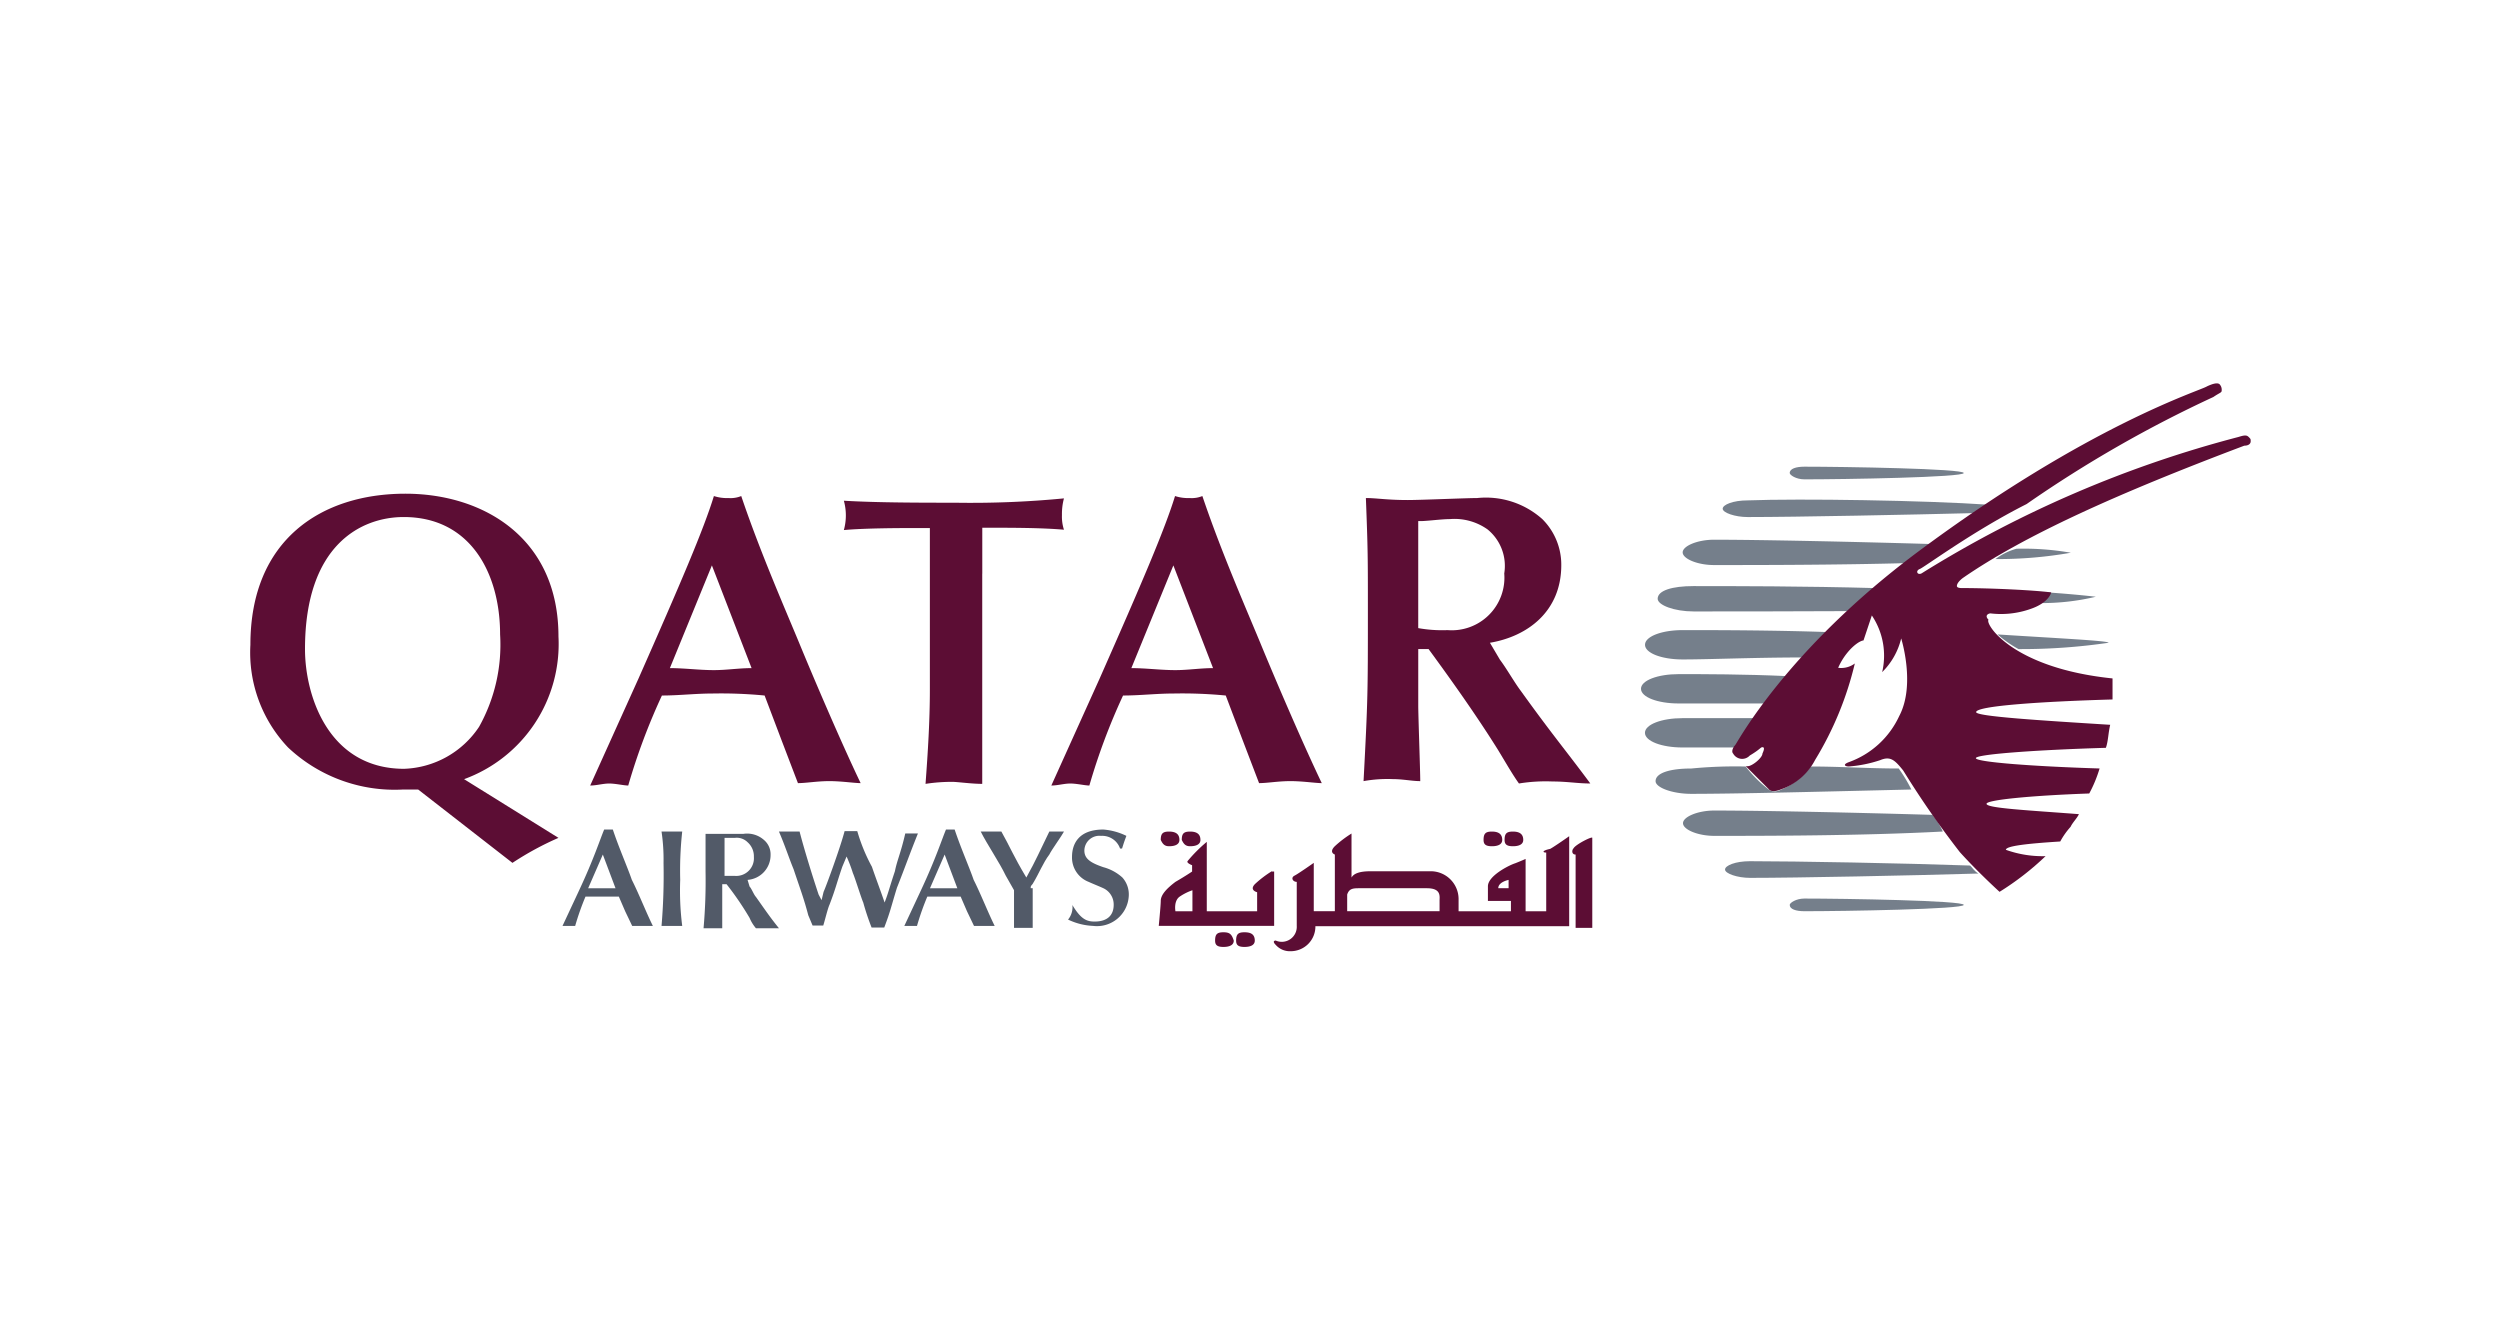 <svg xmlns="http://www.w3.org/2000/svg" xmlns:xlink="http://www.w3.org/1999/xlink" width="150" height="80" viewBox="0 0 150 80">
  <defs>
    <clipPath id="clip-Airline-Logo">
      <rect width="150" height="80"/>
    </clipPath>
  </defs>
  <g id="Airline-Logo" clip-path="url(#clip-Airline-Logo)">
    <g id="qatar-airways-vector-logo" transform="translate(-26.5 -231.607)">
      <path id="Path_8629" data-name="Path 8629" d="M138.382,391.922h-1.641l.88-2.021Zm1,2.261h1.241c-.38-.76-.88-2.021-1.261-2.761-.26-.76-.76-1.881-1.141-3.021h-.52c-.26.62-.62,1.761-1.5,3.642l-1,2.141h.76a15.794,15.794,0,0,1,.62-1.761h2l.38.88Z" transform="translate(-74.951 -107.021)" fill="#525a68"/>
      <path id="Path_8630" data-name="Path 8630" d="M165.02,390.881a36.155,36.155,0,0,1-.12,3.782h1.241a16.752,16.752,0,0,1-.12-2.761,21.586,21.586,0,0,1,.12-2.9H164.9a11.359,11.359,0,0,1,.12,1.881" transform="translate(-98.708 -107.501)" fill="#525a68"/>
      <path id="Path_8631" data-name="Path 8631" d="M180.141,392.461a1.491,1.491,0,0,0,1.381-1.5,1.124,1.124,0,0,0-.38-.88,1.524,1.524,0,0,0-1.261-.38H177.62v2.261a32.208,32.208,0,0,1-.12,3.4h1.121v-2.641h.26a18.1,18.1,0,0,1,1.381,2.021,2.388,2.388,0,0,0,.38.62h1.381c-.5-.62-.76-1-1.381-1.881-.12-.12-.26-.5-.38-.62Zm-1.381-2.521h.62a.916.916,0,0,1,.76.26,1.124,1.124,0,0,1,.38.88,1.062,1.062,0,0,1-1.141,1.141h-.62Z" transform="translate(-108.787 -108.061)" fill="#525a68"/>
      <path id="Path_8632" data-name="Path 8632" d="M202.481,392.7c-.38-1.141-.88-2.761-1.141-3.782H200.1c.38.88.62,1.641.88,2.261.38,1.141.62,1.761.88,2.761l.26.62h.64c.12-.38.26-1,.38-1.261.38-1,.38-1.141.76-2.261l.26-.62a8.908,8.908,0,0,1,.38,1c.12.26.5,1.5.62,1.761a14.825,14.825,0,0,0,.5,1.5h.76c.38-1,.38-1.141.76-2.381.5-1.261.76-2.021,1.261-3.262h-.76c-.26,1.141-.5,1.641-.62,2.261-.38,1.141-.38,1.261-.62,1.881-.26-.76-.5-1.381-.76-2.141a10.675,10.675,0,0,1-.88-2.141h-.76c-.26,1-1.141,3.4-1.261,3.642l-.12.5Z" transform="translate(-126.865 -107.421)" fill="#525a68"/>
      <path id="Path_8633" data-name="Path 8633" d="M240.882,391.922h-1.641l.88-2.021Zm1,2.261h1.241c-.38-.76-.88-2.021-1.261-2.761-.26-.76-.76-1.881-1.141-3.021h-.52c-.26.62-.62,1.761-1.5,3.642l-1,2.141h.76a15.793,15.793,0,0,1,.62-1.761h2l.38.88Z" transform="translate(-156.942 -107.021)" fill="#525a68"/>
      <path id="Path_8634" data-name="Path 8634" d="M263.6,392.4c0-.12,0-.12.12-.26.38-.62.62-1.261,1-1.761.12-.26.76-1.141.88-1.381h-.88c-.62,1.261-.76,1.641-1.381,2.761-.76-1.261-1-1.881-1.5-2.761H260.6c.38.76,1.141,1.881,1.5,2.641l.5.88v2.261h1.121V392.4Z" transform="translate(-175.259 -107.501)" fill="#525a68"/>
      <path id="Path_8635" data-name="Path 8635" d="M287.06,392.922a1.169,1.169,0,0,1-.26.88,3.847,3.847,0,0,0,1.5.38,1.913,1.913,0,0,0,2.141-1.761,1.524,1.524,0,0,0-.38-1.141,2.762,2.762,0,0,0-1.141-.62c-.76-.26-1.141-.5-1.141-1a.9.9,0,0,1,1-.88,1.132,1.132,0,0,1,1.141.76h.12c.12-.38.12-.38.26-.76a3.8,3.8,0,0,0-1.381-.38c-1.5,0-1.881.88-1.881,1.641a1.561,1.561,0,0,0,1,1.5c.26.12.62.26.88.38a1.077,1.077,0,0,1,.62,1c0,.62-.38,1-1.141,1-.46,0-.82-.12-1.341-1Z" transform="translate(-196.217 -107.021)" fill="#525a68"/>
      <path id="Path_8636" data-name="Path 8636" d="M44.8,297.024c0-6.283,3.4-7.924,5.923-7.924,4.022,0,5.783,3.4,5.783,7.043a10.1,10.1,0,0,1-1.261,5.543,5.63,5.63,0,0,1-4.522,2.521c-4.542-.02-5.923-4.422-5.923-7.183M57.247,309.85a18.282,18.282,0,0,1,2.761-1.5l-5.663-3.522a8.632,8.632,0,0,0,5.663-8.564c0-5.923-4.522-8.564-9.184-8.564-5.042,0-9.3,2.761-9.3,9.064a8.272,8.272,0,0,0,2.261,6.163,9.326,9.326,0,0,0,6.923,2.521h.88Z" transform="translate(0 -26.471)" fill="#5c0d34"/>
      <path id="Path_8637" data-name="Path 8637" d="M153.185,298.725c-.76,0-1.5.12-2.261.12-.88,0-1.761-.12-2.641-.12l2.521-6.163Zm2.781,6.9c.5,0,1.141-.12,1.881-.12s1.5.12,1.881.12c-1.141-2.381-2.761-6.163-3.642-8.3s-2.381-5.543-3.522-8.924a1.687,1.687,0,0,1-.76.12,2.548,2.548,0,0,1-.88-.12c-.62,2.021-2.021,5.282-4.522,10.945l-2.9,6.423c.38,0,.76-.12,1.141-.12s.88.12,1.141.12a37.606,37.606,0,0,1,2.021-5.4c1,0,2.021-.12,3.021-.12a27.483,27.483,0,0,1,3.141.12l1,2.641Z" transform="translate(-81.59 -27.031)" fill="#5c0d34"/>
      <path id="Path_8638" data-name="Path 8638" d="M227.9,293.622v-2.761c1.761,0,3.522,0,4.9.12a2.548,2.548,0,0,1-.12-.88,3.622,3.622,0,0,1,.12-1,58.134,58.134,0,0,1-6.543.26c-1.881,0-4.662,0-6.663-.12a3.288,3.288,0,0,1,0,1.761c1.261-.12,3.642-.12,3.9-.12h1.261v9.685c0,1.881-.12,3.782-.26,5.663a10.276,10.276,0,0,1,1.641-.12c.26,0,1.141.12,1.761.12V293.622Z" transform="translate(-142.463 -27.591)" fill="#5c0d34"/>
      <path id="Path_8639" data-name="Path 8639" d="M291.5,298.725c-.76,0-1.5.12-2.261.12-.88,0-1.761-.12-2.641-.12l2.521-6.163Zm2.761,6.9c.5,0,1.141-.12,1.881-.12s1.5.12,1.881.12c-1.141-2.381-2.761-6.163-3.642-8.3s-2.381-5.543-3.522-8.924a1.687,1.687,0,0,1-.76.12,2.548,2.548,0,0,1-.88-.12c-.62,2.021-2.021,5.282-4.522,10.945l-2.9,6.423c.38,0,.76-.12,1.141-.12s.88.12,1.141.12a37.61,37.61,0,0,1,2.021-5.4c1,0,2.021-.12,3.021-.12a27.484,27.484,0,0,1,3.141.12l1,2.641Z" transform="translate(-192.217 -27.031)" fill="#5c0d34"/>
      <path id="Path_8640" data-name="Path 8640" d="M382.984,297.684c2.261-.38,4.282-1.881,4.282-4.662a3.859,3.859,0,0,0-1.141-2.761,5.08,5.08,0,0,0-3.9-1.261c-.62,0-3.4.12-4.162.12-1.261,0-1.881-.12-2.521-.12.12,3.141.12,3.522.12,6.8,0,4.782,0,5.282-.26,10.185a8.121,8.121,0,0,1,1.761-.12c.62,0,1.141.12,1.641.12,0-.62-.12-3.9-.12-4.522v-3.4h.62c1.381,1.881,2.9,4.022,4.162,6.043.38.62.88,1.5,1.261,2.021a10.037,10.037,0,0,1,2.021-.12c.88,0,1.5.12,2.261.12-1.5-2.021-2.261-2.9-4.162-5.543-.38-.5-.88-1.381-1.261-1.881Zm-4.162-7.3c.38,0,1.261-.12,1.761-.12a3.423,3.423,0,0,1,2.261.62,2.823,2.823,0,0,1,1,2.641,3.157,3.157,0,0,1-3.4,3.4,8.121,8.121,0,0,1-1.761-.12v-6.423Z" transform="translate(-267.089 -27.511)" fill="#5c0d34"/>
      <path id="Path_8641" data-name="Path 8641" d="M572.163,330.4a36.047,36.047,0,0,1-5.4.38,7.1,7.1,0,0,1-1.261-.88c3.762.24,6.663.38,6.663.5" transform="translate(-419.151 -60.227)" fill="#757f8b"/>
      <path id="Path_8642" data-name="Path 8642" d="M569.422,304.44a25.214,25.214,0,0,1-4.522.38,3.714,3.714,0,0,1,1.261-.62,16.6,16.6,0,0,1,3.261.24" transform="translate(-418.671 -39.669)" fill="#757f8b"/>
      <path id="Path_8643" data-name="Path 8643" d="M465.2,356.761h-3.141c-1.261,0-2.261-.38-2.261-.88s1-.88,2.261-.88h4.282c-.76,1.141-1,1.641-1.141,1.761h0" transform="translate(-334.601 -80.305)" fill="#757f8b"/>
      <path id="Path_8644" data-name="Path 8644" d="M468.4,369.5a7.484,7.484,0,0,0,1.381,1.381s.26.26.76,0A4.269,4.269,0,0,0,472.3,369.5c1.761,0,3.522.12,5.282.12a9.082,9.082,0,0,1,.76,1.261c-5.042.12-10.445.26-13.206.26-1.141,0-2.141-.38-2.141-.76,0-.5.88-.76,2.141-.76a27.339,27.339,0,0,1,3.262-.12h0" transform="translate(-337.16 -91.903)" fill="#757f8b"/>
      <path id="Path_8645" data-name="Path 8645" d="M473.081,384.221c-1,0-1.881-.38-1.881-.76s.88-.76,1.881-.76c2.761,0,8.3.12,13.086.26a3.894,3.894,0,0,1,.62,1c-4.9.26-10.825.26-13.706.26" transform="translate(-343.72 -102.462)" fill="#757f8b"/>
      <path id="Path_8646" data-name="Path 8646" d="M499.007,398.64c-4.022.12-10.945.26-13.706.26-.76,0-1.5-.26-1.5-.5s.62-.5,1.5-.5c2.761,0,9.184.12,13.206.26.12.1.24.34.5.48" transform="translate(-353.799 -114.621)" fill="#757f8b"/>
      <path id="Path_8647" data-name="Path 8647" d="M504.08,409.1c2.381,0,9.564.12,9.564.38s-7.163.38-9.564.38c-.5,0-.88-.12-.88-.38,0-.12.38-.38.88-.38" transform="translate(-369.317 -123.58)" fill="#757f8b"/>
      <path id="Path_8648" data-name="Path 8648" d="M469.364,330.241c-3.021,0-5.663.12-7.3.12-1.261,0-2.261-.38-2.261-.88s1-.88,2.261-.88c2.021,0,5.282,0,8.8.12a9.689,9.689,0,0,0-1.5,1.521" transform="translate(-334.601 -59.187)" fill="#757f8b"/>
      <path id="Path_8649" data-name="Path 8649" d="M578.5,317.3c1.761.12,2.9.26,2.9.26a14.091,14.091,0,0,1-3.4.38c.38-.26.5-.52.5-.64" transform="translate(-429.15 -50.148)" fill="#757f8b"/>
      <path id="Path_8650" data-name="Path 8650" d="M465.741,316.921c-1.141,0-2.141-.38-2.141-.76,0-.5.88-.76,2.141-.76,2.381,0,6.663,0,10.945.12-.5.5-1,.88-1.5,1.381-3.782.02-7.3.02-9.444.02" transform="translate(-337.64 -48.628)" fill="#757f8b"/>
      <path id="Path_8651" data-name="Path 8651" d="M484.686,302.9c-4.4.12-9.184.12-11.705.12-1,0-1.881-.38-1.881-.76s.88-.76,1.881-.76c2.761,0,8.3.12,13.086.26-.26.12-.5.38-.76.5a4.56,4.56,0,0,0-.62.64" transform="translate(-343.64 -37.51)" fill="#757f8b"/>
      <path id="Path_8652" data-name="Path 8652" d="M484.6,290.514c-.76,0-1.5-.26-1.5-.5s.62-.5,1.5-.5c3.141-.12,10.685,0,14.467.26-.26.12-.5.38-.76.5-3.882.1-10.805.24-13.706.24" transform="translate(-353.239 -27.884)" fill="#757f8b"/>
      <path id="Path_8653" data-name="Path 8653" d="M460.861,343.561c-1.261,0-2.261-.38-2.261-.88s1-.88,2.261-.88c1.5,0,3.9,0,6.543.12-.5.62-.88,1.141-1.261,1.641h-5.282" transform="translate(-333.641 -69.746)" fill="#757f8b"/>
      <path id="Path_8654" data-name="Path 8654" d="M503.2,279.98c0-.26.38-.38.88-.38,2.381,0,9.564.12,9.564.38s-7.163.38-9.564.38c-.5,0-.88-.26-.88-.38" transform="translate(-369.317 -19.992)" fill="#757f8b"/>
      <path id="Path_8655" data-name="Path 8655" d="M508.772,272.314v1.261c-4.162.12-8.184.38-8.184.76,0,.26,3.9.5,8.044.76-.12.5-.12,1-.26,1.381-4.022.12-7.8.38-7.8.62s3.522.5,7.423.62a7.94,7.94,0,0,1-.62,1.5c-3.4.12-6.163.38-6.163.62,0,.26,2.381.38,5.543.62-.12.26-.38.5-.5.76a4.52,4.52,0,0,0-.62.88c-1.881.12-3.262.26-3.262.5a6.519,6.519,0,0,0,2.381.38,16.849,16.849,0,0,1-2.761,2.141s-1.261-1.141-2.381-2.381a55.217,55.217,0,0,1-3.4-4.9c-.5-.62-.76-.88-1.381-.62a7.724,7.724,0,0,1-1.881.38c-.24,0-.38-.12,0-.26a5.3,5.3,0,0,0,3.021-2.761c1-1.881.12-4.662.12-4.662a4.222,4.222,0,0,1-1.141,2.021,4.328,4.328,0,0,0-.62-3.4l-.5,1.5s-.26,0-.76.5a3.9,3.9,0,0,0-.76,1.141,1.368,1.368,0,0,0,1-.26,19.906,19.906,0,0,1-2.381,5.783,3.644,3.644,0,0,1-2.021,1.761c-.62.26-.76,0-.76,0l-1.381-1.381h.12c.26,0,.88-.5.88-.76.12-.26.12-.38,0-.38s-.12.12-.76.5a.62.62,0,0,1-1-.12c-.12-.12,0-.38.12-.5s3.021-5.663,10.945-11.585c10.325-7.684,16.988-9.685,17.368-9.945.26-.12.62-.26.76-.12a.482.482,0,0,1,.12.38c0,.12-.12.12-.5.38a74.221,74.221,0,0,0-11.205,6.423c-3.262,1.641-6.283,3.9-6.423,3.9-.26.12-.12.38.12.26a68.653,68.653,0,0,1,19.009-8.184c.38-.12.5-.12.62,0s.12.12.12.26-.12.26-.38.26c-7.684,2.9-13.206,5.4-16.868,7.924,0,0-.38.26-.38.5,0,.12.26.12.26.12,1.761,0,4.282.12,5.4.26,0,0-.12.62-1.261,1a5.324,5.324,0,0,1-2.381.26c-.12,0-.38.12-.12.38-.22.24,1.4,2.9,7.444,3.522" transform="translate(-355.52)" fill="#5c0d34"/>
      <path id="Path_8656" data-name="Path 8656" d="M316,393.782h-1s-.12-.62.26-.88a3.239,3.239,0,0,1,.76-.38v1.261Zm4.782-2.4a6.53,6.53,0,0,0-1,.76c-.38.38.12.5.12.5v1.141h-3.021V389.62a8.755,8.755,0,0,0-1.141,1.141c-.12.12.26.26.26.26v.38s-.38.26-1,.62c-.5.38-.88.76-.88,1.141,0,.26-.12,1.5-.12,1.5h6.923V391.4h-.14Zm-6.163-1.5c.38,0,.62-.12.62-.38s-.12-.5-.62-.5c-.38,0-.5.12-.5.5.12.26.24.38.5.38m1.261,0c.38,0,.62-.12.62-.38s-.12-.5-.62-.5c-.38,0-.5.12-.5.5.12.26.24.38.5.38m2,5.162c-.38,0-.5.12-.5.5,0,.26.12.38.5.38s.62-.12.62-.38c-.12-.38-.24-.5-.62-.5m1.261,0c-.38,0-.5.12-.5.5,0,.26.12.38.5.38s.62-.12.62-.38c0-.38-.24-.5-.62-.5m14.847-5.162c.38,0,.62-.12.62-.38s-.12-.5-.62-.5c-.38,0-.5.12-.5.5,0,.26.12.38.5.38m1.261,0c.38,0,.62-.12.62-.38s-.12-.5-.62-.5c-.38,0-.5.12-.5.5,0,.26.12.38.5.38m3.642.12c-.12.12-.12.38.12.38v4.4h1v-5.4c.02-.12-.98.38-1.121.62m-3.9,2.4h-.62c0-.38.62-.5.62-.5Zm-4.142.76v.62h-5.543v-1c.12-.38.38-.38.76-.38h4.022c.88,0,.76.5.76.76m6.4-2.9v3.522H336.01v-3.141s-.26.12-.62.26c-.38.12-1.641.76-1.641,1.381v.88h1.381v.62h-3.141v-.76a1.672,1.672,0,0,0-1.641-1.641h-3.642c-.62,0-1,.12-1.141.38V389.12a6.531,6.531,0,0,0-1,.76c-.38.38,0,.5,0,.5v3.4H323.3v-2.9s-.88.62-1.141.76c-.26.12-.12.38.12.38v2.641a.9.9,0,0,1-1.261.88s-.26,0,0,.26a1.124,1.124,0,0,0,.88.38,1.482,1.482,0,0,0,1.5-1.5h15.227v-5.4s-.88.62-1.141.76c-.48.1-.48.22-.24.22" transform="translate(-217.974 -107.501)" fill="#5c0d34"/>
    </g>
  </g>
</svg>
